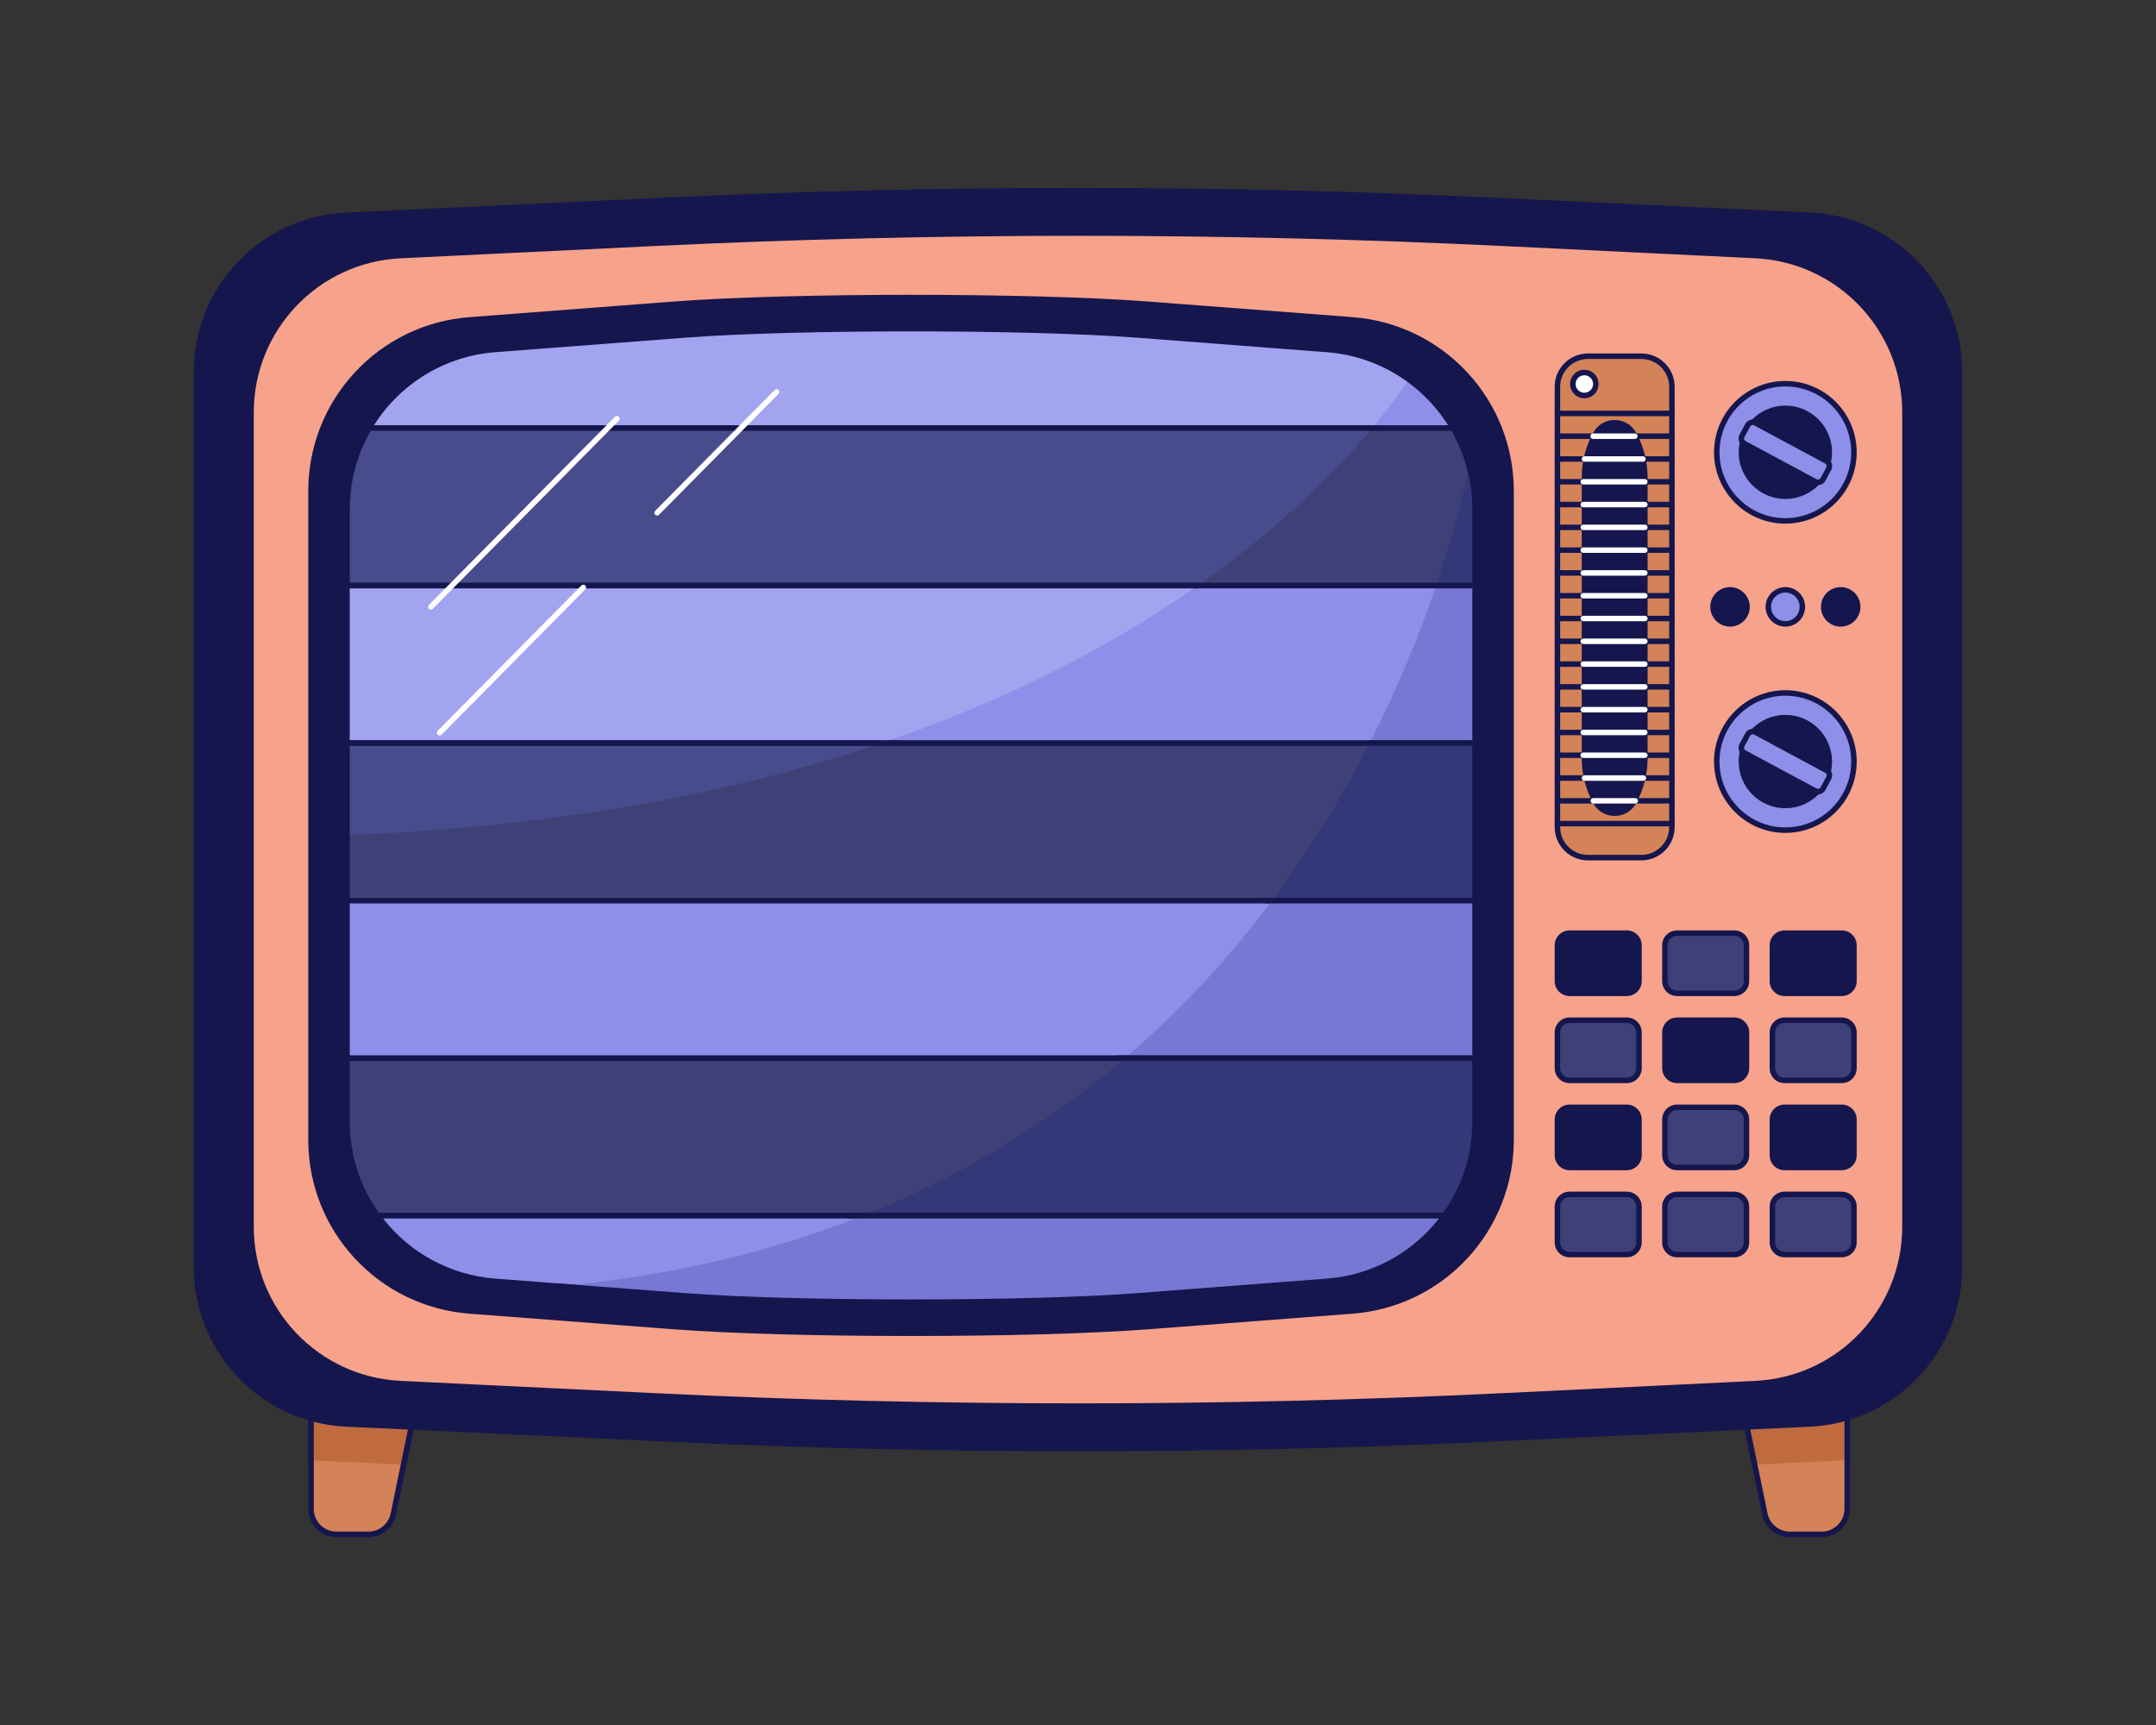 <svg xmlns="http://www.w3.org/2000/svg" enable-background="new 0 0 5000 4000" viewBox="0 0 5000 4000" id="stripes-on-tv"><rect x="0" y="0" width="5000" height="4000" fill="#333333" stroke="none"/><path fill="#d48257" d="M854.274,3558h-73.807c-32.695,0-59.2-26.505-59.2-59.2v-249.988h244.949l-53.96,261.933
						C906.589,3538.258,882.366,3558,854.274,3558z"></path><path fill="#15164d" d="M854.274,3564.369h-73.807c-36.155,0-65.569-29.414-65.569-65.569v-249.988
						c0-3.518,2.852-6.369,6.37-6.369h244.949c1.915,0,3.728,0.861,4.938,2.345c1.209,1.484,1.688,3.435,1.301,5.31l-53.96,261.934
						C912.248,3542.357,885.239,3564.369,854.274,3564.369z M727.637,3255.181V3498.8c0,29.131,23.699,52.831,52.83,52.831h73.807
						c24.949,0,46.71-17.735,51.744-42.171l52.383-254.279H727.637z"></path><path fill="#bf6b3f" d="M721.268,3386.073c2.329,0.165,4.642,0.388,6.988,0.498l207.586,9.682l30.375-147.442H721.268
					V3386.073z"></path><path fill="#15164d" d="M935.849,3402.624c-0.426,0-0.858-0.043-1.292-0.133c-3.445-0.71-5.663-4.078-4.953-7.523
					l28.797-139.788H727.637v130.894c0,3.518-2.852,6.369-6.37,6.369s-6.37-2.852-6.37-6.369v-137.263
					c0-3.518,2.852-6.369,6.37-6.369h244.949c1.915,0,3.728,0.861,4.938,2.345c1.209,1.484,1.688,3.435,1.301,5.31l-30.375,147.442
					C941.46,3400.55,938.808,3402.624,935.849,3402.624z"></path><g><path fill="#d48257" d="M4150.898,3558h73.807c32.695,0,59.2-26.505,59.2-59.2v-249.988h-244.949l53.96,261.933
						C4098.583,3538.258,4122.807,3558,4150.898,3558z"></path><path fill="#15164d" d="M4224.705,3564.369h-73.807c-30.964,0-57.973-22.012-64.221-52.339l-53.96-261.934
						c-0.387-1.875,0.091-3.825,1.301-5.31c1.21-1.483,3.022-2.345,4.938-2.345h244.949c3.518,0,6.369,2.852,6.369,6.369V3498.8
						C4290.274,3534.955,4260.86,3564.369,4224.705,3564.369z M4046.771,3255.181l52.383,254.279
						c5.034,24.436,26.796,42.171,51.744,42.171h73.807c29.131,0,52.831-23.7,52.831-52.831v-243.619H4046.771z"></path><path fill="#bf6b3f" d="M4283.905,3385.756v-136.945h-244.949l30.344,147.293l202.5-9.483
					C4275.862,3386.43,4279.89,3386.112,4283.905,3385.756z"></path><path fill="#15164d" d="M4069.292,3402.476c-2.959,0-5.611-2.074-6.231-5.086l-30.344-147.294
					c-0.387-1.875,0.091-3.825,1.301-5.309c1.21-1.484,3.022-2.346,4.938-2.346h244.95c3.518,0,6.369,2.852,6.369,6.369v136.945
					c0,3.518-2.852,6.369-6.369,6.369s-6.369-2.852-6.369-6.369V3255.18h-230.766l28.767,139.64c0.71,3.445-1.508,6.813-4.953,7.523
					C4070.15,3402.433,4069.718,3402.476,4069.292,3402.476z"></path></g><g><path fill="#15164d" d="M4196.857,3301.922l-742.84,34.789c-632.877,29.639-1266.792,29.7-1899.675,0.181l-751.13-35.033
					c-194.476-9.071-347.487-169.384-347.487-364.072V863.199c0-194.688,153.011-355.001,347.487-364.072l751.13-35.033
					c632.882-29.518,1266.798-29.458,1899.675,0.181l742.84,34.789c194.448,9.106,347.417,169.408,347.417,364.069v2074.721
					C4544.274,3132.514,4391.305,3292.816,4196.857,3301.922z"></path><path fill="#15164d" d="M2502.223,3365.264c-316.832,0-633.559-7.334-948.177-22.009l-751.129-35.033
					c-95.702-4.463-184.836-45.09-250.983-114.395c-66.148-69.305-102.577-160.235-102.577-256.04V863.199
					c0-95.805,36.429-186.735,102.577-256.041c66.147-69.305,155.282-109.93,250.983-114.394l751.129-35.034
					c630.466-29.404,1269.81-29.344,1900.269,0.182l742.84,34.789c95.688,4.481,184.806,45.115,250.938,114.417
					c66.132,69.302,102.552,160.223,102.552,256.015v2074.721c0,95.792-36.42,186.713-102.552,256.015
					s-155.25,109.937-250.938,114.417l-742.84,34.788C3138.47,3357.865,2820.294,3365.264,2502.223,3365.264z M2502.222,448.461
					c-316.633,0-633.162,7.33-947.582,21.995l-751.13,35.034c-191.447,8.929-341.414,166.054-341.414,357.709v2074.588
					c0,191.656,149.967,348.781,341.414,357.71l751.13,35.033c630.072,29.387,1269.014,29.325,1899.079-0.182l742.84-34.788
					l0.298,6.362l-0.298-6.362c191.409-8.964,341.346-166.088,341.346-357.707V863.132c0-191.619-149.937-348.742-341.346-357.707
					l-742.84-34.789C3138.071,455.855,2820.094,448.461,2502.222,448.461z"></path><g><path fill="#f7a28b" d="M4071.058,3208.454l-582.739,28.284c-655.783,31.83-1312.722,31.897-1968.512,0.202
					l-590.79-28.554c-194.223-9.387-346.873-169.593-346.873-364.043v-1887.7c0-194.45,152.65-354.656,346.873-364.043
					l590.79-28.554c655.789-31.695,1312.729-31.628,1968.512,0.202l582.739,28.284c194.192,9.426,346.798,169.618,346.798,364.039
					v1887.843C4417.856,3038.836,4265.25,3199.028,4071.058,3208.454z"></path><path fill="#15164d" d="M2501.963,3266.933c-328.272,0-656.486-7.876-982.463-23.631l-590.791-28.554
					c-95.577-4.619-184.565-45.315-250.574-114.592c-66.008-69.275-102.361-160.125-102.361-255.813v-1887.7
					c0-95.688,36.353-186.538,102.361-255.814c66.009-69.275,154.998-109.972,250.574-114.59l590.791-28.554
					c325.938-15.753,654.229-23.631,982.46-23.631c329.678,0,659.297,7.943,986.668,23.833l582.738,28.284
					c95.562,4.638,184.534,45.343,250.525,114.615c65.991,69.272,102.334,160.112,102.334,255.787v1887.842
					c0,95.675-36.343,186.515-102.334,255.787s-154.963,109.977-250.525,114.615l-582.738,28.284
					C3161.296,3258.987,2831.601,3266.933,2501.963,3266.933z M2501.963,546.792c-328.066,0-656.075,7.871-981.849,23.616
					l-590.79,28.554c-191.109,9.236-340.811,166.348-340.811,357.68v1887.7c0,191.332,149.702,348.445,340.811,357.681
					l590.79,28.554c325.733,15.743,653.829,23.616,981.855,23.616c329.471,0,658.874-7.938,986.041-23.817l582.738-28.284
					l0.309,6.362l-0.309-6.362c191.068-9.273,340.738-166.385,340.738-357.678V956.572c0-191.293-149.67-348.404-340.738-357.678
					l-582.738-28.284C3160.885,554.732,2831.395,546.792,2501.963,546.792z"></path></g></g><g><path fill="#15164d" d="M3136.703,3039.816l-472.108,36.097c-272.806,20.859-830.763,20.859-1103.569,0l-472.109-36.097
					c-207.43-15.86-367.65-188.798-367.65-396.834V1138.624c0-208.036,160.22-380.973,367.65-396.834l472.109-36.098
					c272.806-20.859,830.764-20.859,1103.569,0l472.108,36.098c207.43,15.86,367.65,188.798,367.65,396.834v1504.358
					C3504.353,2851.018,3344.134,3023.956,3136.703,3039.816z"></path><path fill="#15164d" d="M2112.81,3097.951c-207.746,0-415.493-5.229-552.27-15.686l-472.108-36.099
					c-101.928-7.793-196.324-53.384-265.798-128.373s-107.736-172.586-107.736-274.812V1138.625
					c0-102.226,38.262-199.822,107.736-274.812s163.87-120.58,265.798-128.374l472.108-36.098
					c273.554-20.916,830.985-20.916,1104.54,0l472.108,36.098c101.929,7.793,196.324,53.384,265.799,128.374
					s107.735,172.586,107.735,274.812v1504.358c0,102.226-38.261,199.822-107.735,274.812s-163.87,120.58-265.799,128.373
					l-472.108,36.099C2528.303,3092.723,2320.557,3097.951,2112.81,3097.951z M2112.811,696.384
					c-207.381,0-414.762,5.22-551.299,15.66l-472.109,36.098c-202.859,15.511-361.766,187.031-361.766,390.483v1504.358
					c0,203.451,158.907,374.972,361.766,390.483l472.109,36.098c273.073,20.879,829.523,20.879,1102.598,0l472.108-36.098
					l0.485,6.351l-0.485-6.351c202.859-15.511,361.767-187.032,361.767-390.483V1138.625c0-203.452-158.907-374.972-361.767-390.483
					l-472.108-36.098C2527.572,701.604,2320.191,696.384,2112.811,696.384z"></path><g><path fill="#fff" d="M3077.763,2971.223l-440.557,33.685c-254.573,19.465-794.219,19.465-1048.793,0l-440.556-33.685
						c-193.567-14.8-343.079-176.18-343.079-370.312V1180.696c0-194.132,149.512-355.512,343.079-370.312l440.556-33.685
						c254.574-19.465,794.219-19.465,1048.793,0l440.557,33.685c193.567,14.8,343.079,176.18,343.079,370.312v1420.214
						C3420.843,2795.043,3271.331,2956.423,3077.763,2971.223z"></path><path fill="#15164d" d="M2112.811,3025.887c-198.67,0-397.341-4.876-524.882-14.628l-440.557-33.686
						c-95.224-7.28-183.41-49.871-248.314-119.928c-64.904-70.057-100.649-161.233-100.649-256.735V1180.696
						c0-95.501,35.745-186.678,100.649-256.734c64.905-70.057,153.091-112.648,248.314-119.929l440.557-33.685
						c255.082-19.504,794.682-19.504,1049.764,0l440.557,33.685c95.224,7.281,183.409,49.873,248.314,119.929
						c64.904,70.057,100.648,161.233,100.648,256.734V2600.91c0,95.502-35.744,186.678-100.648,256.735
						c-64.905,70.057-153.091,112.647-248.314,119.928l-0.485-6.351l0.485,6.351l-440.557,33.686
						C2510.151,3021.011,2311.481,3025.887,2112.811,3025.887z M2112.81,768.449c-198.303,0-396.605,4.867-523.911,14.601
						l-440.557,33.685c-189.081,14.457-337.195,174.328-337.195,363.961V2600.91c0,189.634,148.114,349.505,337.195,363.962
						l440.557,33.686c254.611,19.467,793.211,19.467,1047.822,0l440.557-33.686c189.081-14.457,337.195-174.328,337.195-363.962
						V1180.696c0-189.633-148.114-349.504-337.195-363.961l-440.557-33.685C2509.416,773.316,2311.113,768.449,2112.81,768.449z"></path><path fill="#8e8fe8" d="M1588.414,776.699l-440.557,33.685c-125.385,9.587-232.265,80.691-292.017,182.349h2513.941
								c-59.751-101.658-166.633-172.762-292.018-182.349l-440.556-33.685C2382.634,757.234,1842.988,757.234,1588.414,776.699z"></path><path fill="#15164d" d="M3369.781,999.103H855.84c-2.284,0-4.394-1.224-5.529-3.207
								c-1.134-1.982-1.12-4.421,0.038-6.391c62.723-106.712,173.76-176.048,297.022-185.473l440.558-33.685l0.485,6.351
								l-0.485-6.351c255.083-19.503,794.683-19.503,1049.765,0l440.556,33.685c123.264,9.425,234.301,78.76,297.023,185.473
								c1.157,1.969,1.172,4.408,0.037,6.391C3374.175,997.879,3372.065,999.103,3369.781,999.103z M867.171,986.363h2491.278
								c-61.513-97.667-165.801-160.807-281.171-169.628l-440.556-33.685c-254.612-19.468-793.212-19.468-1047.823,0
								l-440.557,33.685C1032.972,825.556,928.685,888.696,867.171,986.363z"></path><path fill="#a3a4f0" d="M3267.833,880.295c-53.951-39.29-119.036-64.48-190.069-69.911l-440.556-33.685
							c-254.574-19.465-794.22-19.465-1048.794,0l-440.557,33.685c-125.385,9.587-232.265,80.691-292.018,182.349H3181.95
							C3218.511,949.127,3246.812,910.91,3267.833,880.295z"></path><path fill="#15164d" d="M3193.87,999.103H855.84c-2.284,0-4.394-1.224-5.528-3.207
							c-1.135-1.982-1.121-4.421,0.037-6.391c62.724-106.712,173.76-176.048,297.023-185.473l440.557-33.685
							c255.084-19.504,794.683-19.504,1049.765,0l440.556,33.685c69.94,5.348,136.794,29.938,193.334,71.113
							c2.843,2.071,3.47,6.055,1.398,8.898c-2.07,2.844-6.056,3.469-8.898,1.399c-54.627-39.783-119.224-63.542-186.805-68.709
							l-440.556-33.686c-254.611-19.467-793.212-19.467-1047.822,0l-440.558,33.686c-115.37,8.821-219.657,71.961-281.171,169.628
							H3193.87c3.518,0,6.369,2.852,6.369,6.37S3197.388,999.103,3193.87,999.103z"></path><path fill="#3e4178" d="M804.778,1180.696v177.308h2616.064v-177.308c0-68.38-18.57-132.684-51.062-187.963H855.84
								C823.349,1048.012,804.778,1112.316,804.778,1180.696z"></path><path fill="#15164d" d="M3420.843,1364.374H804.778c-3.518,0-6.37-2.852-6.37-6.37v-177.308
								c0-67.267,17.96-133.38,51.94-191.19c1.144-1.947,3.233-3.142,5.491-3.142h2513.941c2.258,0,4.347,1.195,5.491,3.142
								c33.979,57.811,51.939,123.923,51.939,191.19v177.308C3427.212,1361.522,3424.36,1364.374,3420.843,1364.374z
								 M811.148,1351.634h2603.326v-170.938c0-63.785-16.709-126.489-48.357-181.593H859.505
								c-31.649,55.104-48.357,117.808-48.357,181.593V1351.634z"></path><path fill="#343778" d="M3420.843,1358.004v-177.308c0-34.138-4.631-67.259-13.31-98.75
							c-13.002,60.873-36.844,157.615-77.087,276.058H3420.843z"></path><path fill="#15164d" d="M3420.843,1364.374h-90.396c-3.518,0-6.369-2.852-6.369-6.37s2.852-6.37,6.369-6.37h84.027
							v-170.938c0-32.909-4.401-65.563-13.081-97.058c-0.935-3.392,1.057-6.898,4.448-7.833c3.39-0.932,6.898,1.056,7.833,4.448
							c8.983,32.597,13.538,66.39,13.538,100.442v177.308C3427.212,1361.521,3424.36,1364.374,3420.843,1364.374z"></path><path fill="#484c8c" d="M3181.95,992.733H855.84c-32.491,55.279-51.062,119.583-51.062,187.963v177.308h1972.941
							C2966.007,1225.848,3096.525,1094.618,3181.95,992.733z"></path><path fill="#15164d" d="M2804.625,1364.374H804.778c-3.518,0-6.369-2.852-6.369-6.37v-177.308
							c0-67.267,17.96-133.38,51.939-191.19c1.144-1.947,3.233-3.142,5.491-3.142h2326.11c3.518,0,6.369,2.852,6.369,6.37
							c0,3.518-2.852,6.369-6.369,6.369H859.505c-31.649,55.104-48.358,117.808-48.358,181.594v170.938h1993.478
							c3.518,0,6.369,2.852,6.369,6.37S2808.143,1364.374,2804.625,1364.374z"></path><g><rect width="2616.064" height="365.27" x="804.778" y="1358.004" fill="#8e8fe8"></rect><path fill="#15164d" d="M3420.843,1729.644H804.778c-3.518,0-6.37-2.852-6.37-6.37v-365.271
								c0-3.518,2.852-6.37,6.37-6.37h2616.064c3.518,0,6.369,2.852,6.369,6.37v365.271
								C3427.212,1726.792,3424.36,1729.644,3420.843,1729.644z M811.148,1716.905h2603.326v-352.531H811.148V1716.905z"></path><path fill="#7778d4" d="M3420.843,1723.274v-365.27h-90.396c-36.5,107.429-86.503,232.71-154.139,365.27H3420.843z"></path><path fill="#15164d" d="M3420.843,1729.644h-244.535c-3.518,0-6.369-2.852-6.369-6.37s2.852-6.37,6.369-6.37h238.166
							v-352.531h-84.027c-3.518,0-6.369-2.852-6.369-6.37s2.852-6.37,6.369-6.37h90.396c3.518,0,6.369,2.852,6.369,6.37v365.271
							C3427.212,1726.792,3424.36,1729.644,3420.843,1729.644z"></path><path fill="#a3a4f0" d="M804.778,1358.004v365.27h1238.309c308.654-104.614,549.555-235.37,734.632-365.27H804.778z"></path><path fill="#15164d" d="M2085.582,1729.644H804.778c-3.518,0-6.37-2.852-6.37-6.37v-365.271
							c0-3.518,2.852-6.37,6.37-6.37h1972.94c3.518,0,6.369,2.852,6.369,6.37c0,3.518-2.852,6.37-6.369,6.37H811.148v352.531
							h1274.434c3.518,0,6.37,2.852,6.37,6.37C2091.952,1726.792,2089.1,1729.644,2085.582,1729.644z"></path></g><g><rect width="2616.064" height="365.27" x="804.778" y="1723.274" fill="#3e4178"></rect><path fill="#15164d" d="M3420.843,2094.914H804.778c-3.518,0-6.37-2.852-6.37-6.369v-365.271
								c0-3.518,2.852-6.37,6.37-6.37h2616.064c3.518,0,6.369,2.852,6.369,6.37v365.271
								C3427.212,2092.062,3424.36,2094.914,3420.843,2094.914z M811.148,2082.176h2603.326v-352.532H811.148V2082.176z"></path><path fill="#343778" d="M3420.843,2088.545v-365.271h-244.536c-60.443,118.461-134.977,242.73-226.562,365.271
							H3420.843z"></path><path fill="#15164d" d="M3420.843,2094.914h-471.099c-3.518,0-6.369-2.852-6.369-6.369s2.852-6.369,6.369-6.369
							h464.729v-352.532h-238.166c-3.518,0-6.369-2.852-6.369-6.37s2.852-6.37,6.369-6.37h244.535c3.518,0,6.369,2.852,6.369,6.37
							v365.271C3427.212,2092.062,3424.36,2094.914,3420.843,2094.914z"></path><path fill="#484c8c" d="M2043.087,1723.274H804.778v212.814C1304.939,1917.166,1712.829,1835.21,2043.087,1723.274z"></path><path fill="#15164d" d="M804.778,1942.458c-3.518,0-6.37-2.852-6.37-6.37v-212.814c0-3.518,2.852-6.37,6.37-6.37
							h1238.309c3.518,0,6.37,2.852,6.37,6.37s-2.852,6.37-6.37,6.37H811.148v206.444
							C811.148,1939.606,808.296,1942.458,804.778,1942.458z"></path></g><g><rect width="2616.064" height="365.271" x="804.778" y="2088.545" fill="#8e8fe8"></rect><path fill="#15164d" d="M3420.843,2460.185H804.778c-3.518,0-6.37-2.852-6.37-6.369v-365.271
								c0-3.518,2.852-6.369,6.37-6.369h2616.064c3.518,0,6.369,2.852,6.369,6.369v365.271
								C3427.212,2457.333,3424.36,2460.185,3420.843,2460.185z M811.148,2447.446h2603.326v-352.532H811.148V2447.446z"></path><path fill="#7778d4" d="M3420.843,2453.815v-365.271h-471.098c-94.437,126.357-206.994,250.871-340.938,365.271
							H3420.843z"></path><path fill="#15164d" d="M3420.843,2460.185h-812.036c-3.518,0-6.369-2.852-6.369-6.369s2.852-6.369,6.369-6.369
							h805.667v-352.532h-478.921c-3.518,0-6.369-2.852-6.369-6.369s2.852-6.369,6.369-6.369h485.29
							c3.518,0,6.369,2.852,6.369,6.369v365.271C3427.212,2457.333,3424.36,2460.185,3420.843,2460.185z"></path></g><g><path fill="#3e4178" d="M804.778,2453.815v147.095c0,81.246,26.2,156.746,70.844,218.176h2474.375
								c44.645-61.43,70.845-136.929,70.845-218.176v-147.095H804.778z"></path><path fill="#15164d" d="M3349.997,2825.455H875.623c-2.039,0-3.954-0.976-5.152-2.625
								c-47.143-64.867-72.062-141.606-72.062-221.92v-147.095c0-3.518,2.852-6.369,6.37-6.369h2616.064
								c3.518,0,6.369,2.852,6.369,6.369v147.095c0,80.314-24.919,157.054-72.062,221.92
								C3353.951,2824.479,3352.035,2825.455,3349.997,2825.455z M878.885,2812.717h2467.85
								c44.328-62.117,67.739-135.281,67.739-211.807v-140.726H811.148v140.726C811.148,2677.436,834.558,2750.598,878.885,2812.717
								z"></path><path fill="#343778" d="M2608.807,2453.815c-167.343,142.926-368.062,270.055-608.473,365.271h1349.664
							c44.646-61.43,70.845-136.93,70.845-218.176v-147.095H2608.807z"></path><path fill="#15164d" d="M3349.998,2825.455H2000.334c-3.518,0-6.37-2.852-6.37-6.369s2.852-6.369,6.37-6.369h1346.402
							c44.327-62.117,67.737-135.28,67.737-211.807v-140.726h-823.58c-3.518,0-6.369-2.852-6.369-6.369s2.852-6.369,6.369-6.369
							h829.949c3.518,0,6.369,2.852,6.369,6.369v147.095c0,80.315-24.918,157.054-72.062,221.921
							C3353.952,2824.479,3352.037,2825.455,3349.998,2825.455z"></path></g><g><path fill="#8e8fe8" d="M875.622,2819.086c62.03,85.351,159.678,143.531,272.234,152.136l440.557,33.686
								c254.574,19.465,794.22,19.465,1048.794,0l440.556-33.686c112.557-8.606,210.205-66.785,272.234-152.136H875.622z"></path><path fill="#15164d" d="M2112.811,3025.887c-198.671,0-397.341-4.876-524.882-14.628l-440.558-33.686
								c-110.652-8.46-211.579-64.861-276.901-154.743c-1.408-1.938-1.61-4.501-0.523-6.636c1.087-2.134,3.28-3.478,5.675-3.478
								h2474.375c2.396,0,4.588,1.344,5.676,3.478c1.087,2.135,0.885,4.698-0.523,6.636
								c-65.321,89.882-166.247,146.284-276.9,154.743l-440.556,33.686C2510.152,3021.011,2311.481,3025.887,2112.811,3025.887z
								 M888.394,2825.455c63.202,80.968,157.236,131.563,259.949,139.417l440.557,33.686c254.612,19.468,793.212,19.468,1047.823,0
								l440.556-33.686c102.712-7.854,196.746-58.449,259.947-139.417H888.394z"></path><path fill="#7778d4" d="M2637.208,3004.908l440.556-33.686c112.557-8.606,210.205-66.785,272.234-152.136H2000.334
							c-204.159,80.859-436.959,138.685-702.256,163.623l290.337,22.199C1842.988,3024.373,2382.635,3024.373,2637.208,3004.908z"></path><path fill="#15164d" d="M2112.812,3025.887c-198.67,0-397.341-4.876-524.883-14.628l-290.336-22.199
							c-3.508-0.268-6.134-3.329-5.865-6.836c0.268-3.509,3.318-6.128,6.836-5.865l290.337,22.199
							c254.611,19.467,793.211,19.467,1047.822,0l440.556-33.686c102.713-7.854,196.747-58.45,259.948-139.417H1968.101
							c-3.518,0-6.369-2.852-6.369-6.369s2.852-6.369,6.369-6.369h1381.897c2.396,0,4.588,1.344,5.676,3.478
							c1.087,2.135,0.885,4.698-0.523,6.636c-65.32,89.881-166.247,146.282-276.901,154.743l-440.556,33.686
							C2510.152,3021.011,2311.482,3025.887,2112.812,3025.887z"></path></g><g><path fill="#fff" d="M1019.618 1705.486c-1.618 0-3.237-.613-4.479-1.84-2.501-2.474-2.524-6.506-.051-9.008l333.205-336.977c2.474-2.502 6.506-2.524 9.008-.051 2.501 2.474 2.524 6.506.051 9.008l-333.205 336.977C1022.901 1704.854 1021.26 1705.486 1019.618 1705.486zM1523.95 1195.445c-1.618 0-3.237-.613-4.479-1.84-2.501-2.474-2.524-6.506-.051-9.008l277.077-280.214c2.474-2.502 6.506-2.524 9.008-.051 2.501 2.474 2.524 6.506.051 9.008l-277.077 280.214C1527.233 1194.813 1525.591 1195.445 1523.95 1195.445zM999.118 1413.736c-1.618 0-3.237-.613-4.479-1.84-2.501-2.474-2.524-6.506-.051-9.008l431.695-436.582c2.474-2.502 6.506-2.524 9.008-.051 2.501 2.474 2.524 6.506.051 9.008l-431.695 436.582C1002.401 1413.104 1000.76 1413.736 999.118 1413.736z"></path></g></g></g><g><path fill="#d48257" d="M3806.587,1988.701h-123.965c-39.093,0-70.783-31.691-70.783-70.783V896.815
						c0-39.093,31.691-70.783,70.783-70.783h123.965c39.093,0,70.783,31.691,70.783,70.783v1021.102
						C3877.37,1957.01,3845.679,1988.701,3806.587,1988.701z"></path><path fill="#15164d" d="M3806.587,1995.07h-123.965c-42.542,0-77.152-34.611-77.152-77.153V896.815
						c0-42.542,34.61-77.153,77.152-77.153h123.965c42.542,0,77.152,34.611,77.152,77.153v1021.103
						C3883.739,1960.459,3849.129,1995.07,3806.587,1995.07z M3682.622,832.401c-35.518,0-64.414,28.896-64.414,64.414v1021.103
						c0,35.518,28.896,64.414,64.414,64.414h123.965c35.518,0,64.414-28.896,64.414-64.414V896.815
						c0-35.518-28.896-64.414-64.414-64.414H3682.622z"></path><path fill="#15164d" d="M3788.727,1859.559c-19.125,34.797-69.121,34.797-88.246,0
						c-16.986-30.905-25.892-65.599-25.892-100.865v-651.472c0-35.265,8.906-69.96,25.892-100.865
						c19.125-34.797,69.121-34.797,88.246,0c16.986,30.905,25.892,65.599,25.892,100.865v651.472
						C3814.619,1793.959,3805.713,1828.654,3788.727,1859.559z"></path><path fill="#15164d" d="M3744.604,1892.026C3744.603,1892.026,3744.604,1892.026,3744.604,1892.026
						c-21.007,0-39.588-10.991-49.705-29.399c-17.453-31.755-26.679-67.695-26.679-103.933v-651.472
						c0-36.238,9.226-72.177,26.679-103.933c10.117-18.409,28.698-29.399,49.704-29.399c21.007,0,39.588,10.991,49.705,29.399
						c17.454,31.756,26.68,67.696,26.68,103.933v651.472c0,36.236-9.226,72.175-26.679,103.932l0,0
						C3784.192,1881.035,3765.609,1892.026,3744.604,1892.026z M3744.604,986.629c-16.287,0-30.695,8.521-38.54,22.796
						c-16.424,29.881-25.104,63.698-25.104,97.797v651.472c0,34.099,8.681,67.916,25.104,97.797
						c7.845,14.274,22.252,22.795,38.54,22.795c16.288,0,30.696-8.521,38.542-22.796l5.582,3.068l-5.582-3.068
						c16.423-29.882,25.104-63.7,25.104-97.796v-651.472c0-34.097-8.682-67.915-25.105-97.797
						C3775.3,995.151,3760.892,986.629,3744.604,986.629z"></path><circle cx="3674.255" cy="890.455" r="26.657" fill="#fff"></circle><path fill="#15164d" d="M3674.255,923.482c-18.212,0-33.027-14.816-33.027-33.027c0-18.211,14.815-33.027,33.027-33.027
						c18.211,0,33.026,14.816,33.026,33.027C3707.281,908.667,3692.466,923.482,3674.255,923.482z M3674.255,870.167
						c-11.188,0-20.289,9.101-20.289,20.288c0,11.187,9.102,20.288,20.289,20.288c11.187,0,20.288-9.101,20.288-20.288
						C3694.543,879.269,3685.441,870.167,3674.255,870.167z"></path><g><path fill="#15164d" d="M3877.37 965.002h-265.531c-3.518 0-6.369-2.852-6.369-6.37s2.852-6.37 6.369-6.37h265.531c3.518 0 6.369 2.852 6.369 6.37S3880.888 965.002 3877.37 965.002zM3877.37 1017.845h-265.531c-3.518 0-6.369-2.852-6.369-6.37s2.852-6.37 6.369-6.37h265.531c3.518 0 6.369 2.852 6.369 6.37S3880.888 1017.845 3877.37 1017.845zM3877.37 1070.688h-265.531c-3.518 0-6.369-2.852-6.369-6.37s2.852-6.37 6.369-6.37h265.531c3.518 0 6.369 2.852 6.369 6.37S3880.888 1070.688 3877.37 1070.688zM3877.37 1123.531h-265.531c-3.518 0-6.369-2.852-6.369-6.37s2.852-6.37 6.369-6.37h265.531c3.518 0 6.369 2.852 6.369 6.37S3880.888 1123.531 3877.37 1123.531zM3877.37 1176.374h-265.531c-3.518 0-6.369-2.852-6.369-6.37s2.852-6.37 6.369-6.37h265.531c3.518 0 6.369 2.852 6.369 6.37S3880.888 1176.374 3877.37 1176.374zM3877.37 1229.217h-265.531c-3.518 0-6.369-2.852-6.369-6.37s2.852-6.37 6.369-6.37h265.531c3.518 0 6.369 2.852 6.369 6.37S3880.888 1229.217 3877.37 1229.217zM3877.37 1282.06h-265.531c-3.518 0-6.369-2.852-6.369-6.37s2.852-6.37 6.369-6.37h265.531c3.518 0 6.369 2.852 6.369 6.37S3880.888 1282.06 3877.37 1282.06zM3877.37 1334.903h-265.531c-3.518 0-6.369-2.852-6.369-6.37s2.852-6.37 6.369-6.37h265.531c3.518 0 6.369 2.852 6.369 6.37S3880.888 1334.903 3877.37 1334.903zM3877.37 1387.746h-265.531c-3.518 0-6.369-2.852-6.369-6.37s2.852-6.37 6.369-6.37h265.531c3.518 0 6.369 2.852 6.369 6.37S3880.888 1387.746 3877.37 1387.746zM3877.37 1440.589h-265.531c-3.518 0-6.369-2.852-6.369-6.37s2.852-6.37 6.369-6.37h265.531c3.518 0 6.369 2.852 6.369 6.37S3880.888 1440.589 3877.37 1440.589zM3877.37 1493.432h-265.531c-3.518 0-6.369-2.852-6.369-6.37s2.852-6.37 6.369-6.37h265.531c3.518 0 6.369 2.852 6.369 6.37S3880.888 1493.432 3877.37 1493.432zM3877.37 1546.275h-265.531c-3.518 0-6.369-2.852-6.369-6.37s2.852-6.37 6.369-6.37h265.531c3.518 0 6.369 2.852 6.369 6.37S3880.888 1546.275 3877.37 1546.275zM3877.37 1599.118h-265.531c-3.518 0-6.369-2.852-6.369-6.37s2.852-6.37 6.369-6.37h265.531c3.518 0 6.369 2.852 6.369 6.37S3880.888 1599.118 3877.37 1599.118zM3877.37 1651.961h-265.531c-3.518 0-6.369-2.852-6.369-6.37s2.852-6.37 6.369-6.37h265.531c3.518 0 6.369 2.852 6.369 6.37S3880.888 1651.961 3877.37 1651.961zM3877.37 1704.804h-265.531c-3.518 0-6.369-2.852-6.369-6.37s2.852-6.37 6.369-6.37h265.531c3.518 0 6.369 2.852 6.369 6.37S3880.888 1704.804 3877.37 1704.804zM3877.37 1757.647h-265.531c-3.518 0-6.369-2.852-6.369-6.37s2.852-6.37 6.369-6.37h265.531c3.518 0 6.369 2.852 6.369 6.37S3880.888 1757.647 3877.37 1757.647zM3877.37 1810.49h-265.531c-3.518 0-6.369-2.852-6.369-6.37s2.852-6.37 6.369-6.37h265.531c3.518 0 6.369 2.852 6.369 6.37S3880.888 1810.49 3877.37 1810.49zM3877.37 1863.333h-265.531c-3.518 0-6.369-2.852-6.369-6.37s2.852-6.37 6.369-6.37h265.531c3.518 0 6.369 2.852 6.369 6.37S3880.888 1863.333 3877.37 1863.333zM3877.37 1916.176h-265.531c-3.518 0-6.369-2.852-6.369-6.37s2.852-6.37 6.369-6.37h265.531c3.518 0 6.369 2.852 6.369 6.37S3880.888 1916.176 3877.37 1916.176z"></path><g><path fill="#fff" d="M3791.442 1017.845h-96.979c-3.518 0-6.369-2.852-6.369-6.37s2.852-6.37 6.369-6.37h96.979c3.518 0 6.369 2.852 6.369 6.37S3794.96 1017.845 3791.442 1017.845zM3810.168 1070.688H3674.59c-3.518 0-6.369-2.852-6.369-6.37s2.852-6.37 6.369-6.37h135.578c3.518 0 6.369 2.852 6.369 6.37S3813.686 1070.688 3810.168 1070.688zM3814.619 1123.531h-142.803c-3.518 0-6.369-2.852-6.369-6.37s2.852-6.37 6.369-6.37h142.803c3.518 0 6.369 2.852 6.369 6.37S3818.137 1123.531 3814.619 1123.531zM3814.619 1176.374h-142.803c-3.518 0-6.369-2.852-6.369-6.37s2.852-6.37 6.369-6.37h142.803c3.518 0 6.369 2.852 6.369 6.37S3818.137 1176.374 3814.619 1176.374zM3814.619 1229.217h-142.803c-3.518 0-6.369-2.852-6.369-6.37s2.852-6.37 6.369-6.37h142.803c3.518 0 6.369 2.852 6.369 6.37S3818.137 1229.217 3814.619 1229.217zM3814.619 1282.06h-142.803c-3.518 0-6.369-2.852-6.369-6.37s2.852-6.37 6.369-6.37h142.803c3.518 0 6.369 2.852 6.369 6.37S3818.137 1282.06 3814.619 1282.06zM3814.619 1334.903h-142.803c-3.518 0-6.369-2.852-6.369-6.37s2.852-6.37 6.369-6.37h142.803c3.518 0 6.369 2.852 6.369 6.37S3818.137 1334.903 3814.619 1334.903zM3814.619 1387.746h-142.803c-3.518 0-6.369-2.852-6.369-6.37s2.852-6.37 6.369-6.37h142.803c3.518 0 6.369 2.852 6.369 6.37S3818.137 1387.746 3814.619 1387.746zM3814.619 1440.589h-142.803c-3.518 0-6.369-2.852-6.369-6.37s2.852-6.37 6.369-6.37h142.803c3.518 0 6.369 2.852 6.369 6.37S3818.137 1440.589 3814.619 1440.589zM3814.619 1493.432h-142.803c-3.518 0-6.369-2.852-6.369-6.37s2.852-6.37 6.369-6.37h142.803c3.518 0 6.369 2.852 6.369 6.37S3818.137 1493.432 3814.619 1493.432zM3814.619 1546.275h-142.803c-3.518 0-6.369-2.852-6.369-6.37s2.852-6.37 6.369-6.37h142.803c3.518 0 6.369 2.852 6.369 6.37S3818.137 1546.275 3814.619 1546.275zM3814.619 1599.118h-142.803c-3.518 0-6.369-2.852-6.369-6.37s2.852-6.37 6.369-6.37h142.803c3.518 0 6.369 2.852 6.369 6.37S3818.137 1599.118 3814.619 1599.118zM3814.619 1651.961h-142.803c-3.518 0-6.369-2.852-6.369-6.37s2.852-6.37 6.369-6.37h142.803c3.518 0 6.369 2.852 6.369 6.37S3818.137 1651.961 3814.619 1651.961zM3814.619 1704.804h-142.803c-3.518 0-6.369-2.852-6.369-6.37s2.852-6.37 6.369-6.37h142.803c3.518 0 6.369 2.852 6.369 6.37S3818.137 1704.804 3814.619 1704.804zM3814.619 1757.647h-142.803c-3.518 0-6.369-2.852-6.369-6.37s2.852-6.37 6.369-6.37h142.803c3.518 0 6.369 2.852 6.369 6.37S3818.137 1757.647 3814.619 1757.647zM3811.237 1810.49H3674.59c-3.518 0-6.369-2.852-6.369-6.37s2.852-6.37 6.369-6.37h136.647c3.518 0 6.369 2.852 6.369 6.37S3814.755 1810.49 3811.237 1810.49zM3792.364 1863.333h-97.193c-3.518 0-6.369-2.852-6.369-6.37s2.852-6.37 6.369-6.37h97.193c3.518 0 6.369 2.852 6.369 6.37S3795.882 1863.333 3792.364 1863.333z"></path></g></g><g><circle cx="4140.448" cy="1048.79" r="159.064" fill="#8e8fe8"></circle><path fill="#15164d" d="M4140.448,1214.224c-91.22,0-165.433-74.213-165.433-165.434s74.213-165.433,165.433-165.433
						c91.221,0,165.434,74.213,165.434,165.433S4231.669,1214.224,4140.448,1214.224z M4140.448,896.096
						c-84.195,0-152.694,68.498-152.694,152.694c0,84.196,68.499,152.694,152.694,152.694c84.196,0,152.695-68.498,152.695-152.694
						C4293.144,964.594,4224.645,896.096,4140.448,896.096z"></path><circle cx="4140.448" cy="1048.79" r="101.878" fill="#15164d"></circle><path fill="#15164d" d="M4140.448,1157.038c-59.688,0-108.247-48.56-108.247-108.248s48.56-108.248,108.247-108.248
						s108.247,48.56,108.247,108.248S4200.136,1157.038,4140.448,1157.038z M4140.448,953.282
						c-52.663,0-95.509,42.845-95.509,95.508s42.846,95.509,95.509,95.509s95.509-42.845,95.509-95.509
						S4193.111,953.282,4140.448,953.282z"></path><g><path fill="#8e8fe8" d="M4209.867,1116.885l-164.524-88.36c-6.457-3.468-8.881-11.514-5.413-17.972l13.128-24.445
						c3.468-6.457,11.514-8.881,17.972-5.413l164.524,88.36c6.458,3.468,8.881,11.514,5.413,17.972l-13.129,24.445
						C4224.371,1117.93,4216.324,1120.353,4209.867,1116.885z"></path><path fill="#15164d" d="M4216.113,1124.831c-3.135,0-6.311-0.751-9.26-2.335l-164.524-88.36
						c-4.622-2.482-8.001-6.615-9.514-11.639c-1.513-5.023-0.979-10.335,1.503-14.958l13.129-24.445
						c5.124-9.54,17.054-13.134,26.597-8.011l164.524,88.36c4.622,2.482,8.001,6.616,9.514,11.64
						c1.513,5.024,0.979,10.336-1.504,14.958l-13.128,24.444C4229.909,1121.078,4223.118,1124.831,4216.113,1124.831z
						 M4064.763,985.486c-2.462,0-4.849,1.319-6.093,3.636l-13.129,24.445c-0.872,1.624-1.06,3.491-0.528,5.256
						c0.532,1.766,1.719,3.218,3.344,4.09l164.524,88.36l0,0c3.354,1.802,7.547,0.538,9.347-2.815l13.128-24.444
						c0.873-1.625,1.061-3.491,0.528-5.256c-0.531-1.766-1.719-3.218-3.343-4.091l-164.524-88.36
						C4066.98,985.75,4065.863,985.486,4064.763,985.486z"></path></g></g><g><circle cx="4140.448" cy="1765.942" r="159.064" fill="#8e8fe8"></circle><path fill="#15164d" d="M4140.448,1931.375c-91.22,0-165.433-74.213-165.433-165.433s74.213-165.434,165.433-165.434
						c91.221,0,165.434,74.213,165.434,165.434S4231.669,1931.375,4140.448,1931.375z M4140.448,1613.248
						c-84.195,0-152.694,68.498-152.694,152.694c0,84.196,68.499,152.694,152.694,152.694c84.196,0,152.695-68.498,152.695-152.694
						C4293.144,1681.746,4224.645,1613.248,4140.448,1613.248z"></path><circle cx="4140.448" cy="1765.942" r="101.878" fill="#15164d"></circle><path fill="#15164d" d="M4140.448,1874.19c-59.688,0-108.247-48.56-108.247-108.248s48.56-108.248,108.247-108.248
						s108.247,48.56,108.247,108.248S4200.136,1874.19,4140.448,1874.19z M4140.448,1670.434c-52.663,0-95.509,42.845-95.509,95.508
						s42.846,95.508,95.509,95.508s95.509-42.845,95.509-95.508S4193.111,1670.434,4140.448,1670.434z"></path><g><path fill="#8e8fe8" d="M4209.867,1834.037l-164.524-88.36c-6.457-3.468-8.881-11.514-5.413-17.972l13.128-24.445
						c3.468-6.457,11.514-8.881,17.972-5.413l164.524,88.36c6.458,3.468,8.881,11.514,5.413,17.972l-13.129,24.445
						C4224.371,1835.082,4216.324,1837.505,4209.867,1834.037z"></path><path fill="#15164d" d="M4216.113,1841.983c-3.135,0-6.311-0.75-9.26-2.334l-164.524-88.36
						c-9.541-5.124-13.135-17.055-8.011-26.597l13.129-24.445c2.482-4.622,6.615-8,11.639-9.514
						c5.021-1.512,10.334-0.98,14.958,1.503l164.524,88.36c4.622,2.482,8,6.616,9.514,11.639c1.513,5.024,0.979,10.336-1.504,14.958
						l-13.128,24.444C4229.909,1838.23,4223.118,1841.983,4216.113,1841.983z M4212.881,1828.426
						c3.352,1.799,7.545,0.538,9.347-2.816l13.128-24.444c0.873-1.625,1.061-3.491,0.528-5.256c-0.531-1.766-1.719-3.218-3.343-4.09
						l-164.524-88.36c-1.625-0.872-3.493-1.06-5.257-0.528c-1.765,0.532-3.218,1.719-4.09,3.343l-13.129,24.445
						c-1.801,3.353-0.537,7.546,2.815,9.347L4212.881,1828.426z"></path></g></g><g><circle cx="4012.115" cy="1407.211" r="39.454" fill="#15164d"></circle><path fill="#15164d" d="M4012.115,1453.035c-25.268,0-45.823-20.557-45.823-45.824s20.556-45.823,45.823-45.823
						s45.823,20.556,45.823,45.823S4037.383,1453.035,4012.115,1453.035z M4012.115,1374.127c-18.243,0-33.085,14.841-33.085,33.084
						c0,18.243,14.842,33.084,33.085,33.084s33.085-14.841,33.085-33.084C4045.2,1388.968,4030.358,1374.127,4012.115,1374.127z"></path><circle cx="4140.448" cy="1407.211" r="39.454" fill="#8e8fe8"></circle><path fill="#15164d" d="M4140.448,1453.035c-25.268,0-45.823-20.557-45.823-45.824s20.556-45.823,45.823-45.823
						s45.823,20.556,45.823,45.823S4165.716,1453.035,4140.448,1453.035z M4140.448,1374.127c-18.243,0-33.085,14.841-33.085,33.084
						c0,18.243,14.842,33.084,33.085,33.084s33.085-14.841,33.085-33.084C4173.533,1388.968,4158.691,1374.127,4140.448,1374.127z"></path><g><circle cx="4268.782" cy="1407.211" r="39.454" fill="#15164d"></circle><path fill="#15164d" d="M4268.781,1453.035c-25.268,0-45.823-20.557-45.823-45.824s20.556-45.823,45.823-45.823
						s45.823,20.556,45.823,45.823S4294.049,1453.035,4268.781,1453.035z M4268.781,1374.127c-18.243,0-33.085,14.841-33.085,33.084
						c0,18.243,14.842,33.084,33.085,33.084s33.085-14.841,33.085-33.084C4301.866,1388.968,4287.024,1374.127,4268.781,1374.127z"></path></g></g><g><path fill="#15164d" d="M3772.793,2303.299h-132.775c-15.563,0-28.179-12.616-28.179-28.179v-83.138
							c0-15.563,12.616-28.179,28.179-28.179h132.775c15.563,0,28.179,12.616,28.179,28.179v83.138
							C3800.973,2290.682,3788.356,2303.299,3772.793,2303.299z"></path><path fill="#15164d" d="M3772.793 2309.668h-132.775c-19.05 0-34.548-15.498-34.548-34.549v-83.138c0-19.051 15.498-34.549 34.548-34.549h132.775c19.051 0 34.549 15.498 34.549 34.549v83.138C3807.342 2294.17 3791.844 2309.668 3772.793 2309.668zM3640.018 2170.171c-12.025 0-21.81 9.784-21.81 21.811v83.138c0 12.026 9.784 21.811 21.81 21.811h132.775c12.026 0 21.811-9.784 21.811-21.811v-83.138c0-12.026-9.784-21.811-21.811-21.811H3640.018zM4271.333 2303.299h-132.775c-15.563 0-28.18-12.616-28.18-28.179v-83.138c0-15.563 12.617-28.179 28.18-28.179h132.775c15.563 0 28.179 12.616 28.179 28.179v83.138C4299.512 2290.682 4286.896 2303.299 4271.333 2303.299z"></path><path fill="#15164d" d="M4271.333 2309.668h-132.775c-19.051 0-34.549-15.498-34.549-34.549v-83.138c0-19.051 15.498-34.549 34.549-34.549h132.775c19.051 0 34.549 15.498 34.549 34.549v83.138C4305.882 2294.17 4290.384 2309.668 4271.333 2309.668zM4138.558 2170.171c-12.026 0-21.811 9.784-21.811 21.811v83.138c0 12.026 9.784 21.811 21.811 21.811h132.775c12.026 0 21.811-9.784 21.811-21.811v-83.138c0-12.026-9.784-21.811-21.811-21.811H4138.558zM4022.063 2505.235h-132.775c-15.563 0-28.179-12.616-28.179-28.179v-83.138c0-15.563 12.616-28.179 28.179-28.179h132.775c15.563 0 28.179 12.616 28.179 28.179v83.138C4050.242 2492.618 4037.626 2505.235 4022.063 2505.235z"></path><path fill="#15164d" d="M4022.063,2511.604h-132.775c-19.051,0-34.549-15.498-34.549-34.548v-83.139
							c0-19.051,15.498-34.549,34.549-34.549h132.775c19.05,0,34.548,15.498,34.548,34.549v83.139
							C4056.611,2496.105,4041.113,2511.604,4022.063,2511.604z M3889.288,2372.106c-12.026,0-21.811,9.784-21.811,21.811v83.139
							c0,12.025,9.784,21.81,21.811,21.81h132.775c12.025,0,21.81-9.784,21.81-21.81v-83.139c0-12.026-9.784-21.811-21.81-21.811
							H3889.288z"></path><g><path fill="#15164d" d="M3772.793,2707.17h-132.775c-15.563,0-28.179-12.616-28.179-28.179v-83.138
							c0-15.563,12.616-28.179,28.179-28.179h132.775c15.563,0,28.179,12.616,28.179,28.179v83.138
							C3800.973,2694.554,3788.356,2707.17,3772.793,2707.17z"></path><path fill="#15164d" d="M3772.793,2713.539h-132.775c-19.05,0-34.548-15.498-34.548-34.548v-83.139
							c0-19.05,15.498-34.548,34.548-34.548h132.775c19.051,0,34.549,15.498,34.549,34.548v83.139
							C3807.342,2698.041,3791.844,2713.539,3772.793,2713.539z M3640.018,2574.043c-12.025,0-21.81,9.784-21.81,21.81v83.139
							c0,12.025,9.784,21.81,21.81,21.81h132.775c12.026,0,21.811-9.784,21.811-21.81v-83.139c0-12.025-9.784-21.81-21.811-21.81
							H3640.018z"></path></g><g><path fill="#15164d" d="M4271.333,2707.17h-132.775c-15.563,0-28.18-12.616-28.18-28.179v-83.138
							c0-15.563,12.617-28.179,28.18-28.179h132.775c15.563,0,28.179,12.616,28.179,28.179v83.138
							C4299.512,2694.554,4286.896,2707.17,4271.333,2707.17z"></path><path fill="#15164d" d="M4271.333,2713.539h-132.775c-19.051,0-34.549-15.498-34.549-34.548v-83.139
							c0-19.05,15.498-34.548,34.549-34.548h132.775c19.051,0,34.549,15.498,34.549,34.548v83.139
							C4305.882,2698.041,4290.384,2713.539,4271.333,2713.539z M4138.558,2574.043c-12.026,0-21.811,9.784-21.811,21.81v83.139
							c0,12.025,9.784,21.81,21.811,21.81h132.775c12.026,0,21.811-9.784,21.811-21.81v-83.139c0-12.025-9.784-21.81-21.811-21.81
							H4138.558z"></path></g><g><path fill="#3e4178" d="M4022.063,2303.299h-132.775c-15.563,0-28.179-12.616-28.179-28.179v-83.138
							c0-15.563,12.616-28.179,28.179-28.179h132.775c15.563,0,28.179,12.616,28.179,28.179v83.138
							C4050.242,2290.682,4037.626,2303.299,4022.063,2303.299z"></path><path fill="#15164d" d="M4022.063,2309.668h-132.775c-19.051,0-34.549-15.498-34.549-34.549v-83.138
							c0-19.051,15.498-34.549,34.549-34.549h132.775c19.05,0,34.548,15.498,34.548,34.549v83.138
							C4056.611,2294.17,4041.113,2309.668,4022.063,2309.668z M3889.288,2170.171c-12.026,0-21.811,9.784-21.811,21.811v83.138
							c0,12.026,9.784,21.811,21.811,21.811h132.775c12.025,0,21.81-9.784,21.81-21.811v-83.138c0-12.026-9.784-21.811-21.81-21.811
							H3889.288z"></path><path fill="#3e4178" d="M3772.793,2505.235h-132.775c-15.563,0-28.179-12.616-28.179-28.179v-83.138
							c0-15.563,12.616-28.179,28.179-28.179h132.775c15.563,0,28.179,12.616,28.179,28.179v83.138
							C3800.973,2492.618,3788.356,2505.235,3772.793,2505.235z"></path><path fill="#15164d" d="M3772.793,2511.604h-132.775c-19.05,0-34.548-15.498-34.548-34.548v-83.139
							c0-19.051,15.498-34.549,34.548-34.549h132.775c19.051,0,34.549,15.498,34.549,34.549v83.139
							C3807.342,2496.105,3791.844,2511.604,3772.793,2511.604z M3640.018,2372.106c-12.025,0-21.81,9.784-21.81,21.811v83.139
							c0,12.025,9.784,21.81,21.81,21.81h132.775c12.026,0,21.811-9.784,21.811-21.81v-83.139c0-12.026-9.784-21.811-21.811-21.811
							H3640.018z"></path><path fill="#3e4178" d="M4271.333,2505.235h-132.775c-15.563,0-28.18-12.616-28.18-28.179v-83.138
							c0-15.563,12.617-28.179,28.18-28.179h132.775c15.563,0,28.179,12.616,28.179,28.179v83.138
							C4299.512,2492.618,4286.896,2505.235,4271.333,2505.235z"></path><path fill="#15164d" d="M4271.333,2511.604h-132.775c-19.051,0-34.549-15.498-34.549-34.548v-83.139
							c0-19.051,15.498-34.549,34.549-34.549h132.775c19.051,0,34.549,15.498,34.549,34.549v83.139
							C4305.882,2496.105,4290.384,2511.604,4271.333,2511.604z M4138.558,2372.106c-12.026,0-21.811,9.784-21.811,21.811v83.139
							c0,12.025,9.784,21.81,21.811,21.81h132.775c12.026,0,21.811-9.784,21.811-21.81v-83.139c0-12.026-9.784-21.811-21.811-21.811
							H4138.558z"></path><path fill="#3e4178" d="M4022.063,2707.17h-132.775c-15.563,0-28.179-12.616-28.179-28.179v-83.138
							c0-15.563,12.616-28.179,28.179-28.179h132.775c15.563,0,28.179,12.616,28.179,28.179v83.138
							C4050.242,2694.554,4037.626,2707.17,4022.063,2707.17z"></path><path fill="#15164d" d="M4022.063,2713.539h-132.775c-19.051,0-34.549-15.498-34.549-34.548v-83.139
							c0-19.05,15.498-34.548,34.549-34.548h132.775c19.05,0,34.548,15.498,34.548,34.548v83.139
							C4056.611,2698.041,4041.113,2713.539,4022.063,2713.539z M3889.288,2574.043c-12.026,0-21.811,9.784-21.811,21.81v83.139
							c0,12.025,9.784,21.81,21.811,21.81h132.775c12.025,0,21.81-9.784,21.81-21.81v-83.139c0-12.025-9.784-21.81-21.81-21.81
							H3889.288z"></path><g><path fill="#3e4178" d="M3772.793,2909.106h-132.775c-15.563,0-28.179-12.616-28.179-28.179v-83.138
							c0-15.563,12.616-28.179,28.179-28.179h132.775c15.563,0,28.179,12.616,28.179,28.179v83.138
							C3800.973,2896.49,3788.356,2909.106,3772.793,2909.106z"></path><path fill="#15164d" d="M3772.793,2915.476h-132.775c-19.05,0-34.548-15.498-34.548-34.549v-83.138
							c0-19.051,15.498-34.549,34.548-34.549h132.775c19.051,0,34.549,15.498,34.549,34.549v83.138
							C3807.342,2899.978,3791.844,2915.476,3772.793,2915.476z M3640.018,2775.979c-12.025,0-21.81,9.784-21.81,21.811v83.138
							c0,12.026,9.784,21.811,21.81,21.811h132.775c12.026,0,21.811-9.784,21.811-21.811v-83.138
							c0-12.026-9.784-21.811-21.811-21.811H3640.018z"></path></g><g><path fill="#3e4178" d="M4022.063,2909.106h-132.775c-15.563,0-28.179-12.616-28.179-28.179v-83.138
							c0-15.563,12.616-28.179,28.179-28.179h132.775c15.563,0,28.179,12.616,28.179,28.179v83.138
							C4050.242,2896.49,4037.626,2909.106,4022.063,2909.106z"></path><path fill="#15164d" d="M4022.063,2915.476h-132.775c-19.051,0-34.549-15.498-34.549-34.549v-83.138
							c0-19.051,15.498-34.549,34.549-34.549h132.775c19.05,0,34.548,15.498,34.548,34.549v83.138
							C4056.611,2899.978,4041.113,2915.476,4022.063,2915.476z M3889.288,2775.979c-12.026,0-21.811,9.784-21.811,21.811v83.138
							c0,12.026,9.784,21.811,21.811,21.811h132.775c12.025,0,21.81-9.784,21.81-21.811v-83.138c0-12.026-9.784-21.811-21.81-21.811
							H3889.288z"></path></g><g><path fill="#3e4178" d="M4271.333,2909.106h-132.775c-15.563,0-28.18-12.616-28.18-28.179v-83.138
							c0-15.563,12.617-28.179,28.18-28.179h132.775c15.563,0,28.179,12.616,28.179,28.179v83.138
							C4299.512,2896.49,4286.896,2909.106,4271.333,2909.106z"></path><path fill="#15164d" d="M4271.333,2915.476h-132.775c-19.051,0-34.549-15.498-34.549-34.549v-83.138
							c0-19.051,15.498-34.549,34.549-34.549h132.775c19.051,0,34.549,15.498,34.549,34.549v83.138
							C4305.882,2899.978,4290.384,2915.476,4271.333,2915.476z M4138.558,2775.979c-12.026,0-21.811,9.784-21.811,21.811v83.138
							c0,12.026,9.784,21.811,21.811,21.811h132.775c12.026,0,21.811-9.784,21.811-21.811v-83.138
							c0-12.026-9.784-21.811-21.811-21.811H4138.558z"></path></g></g></g></g></svg>